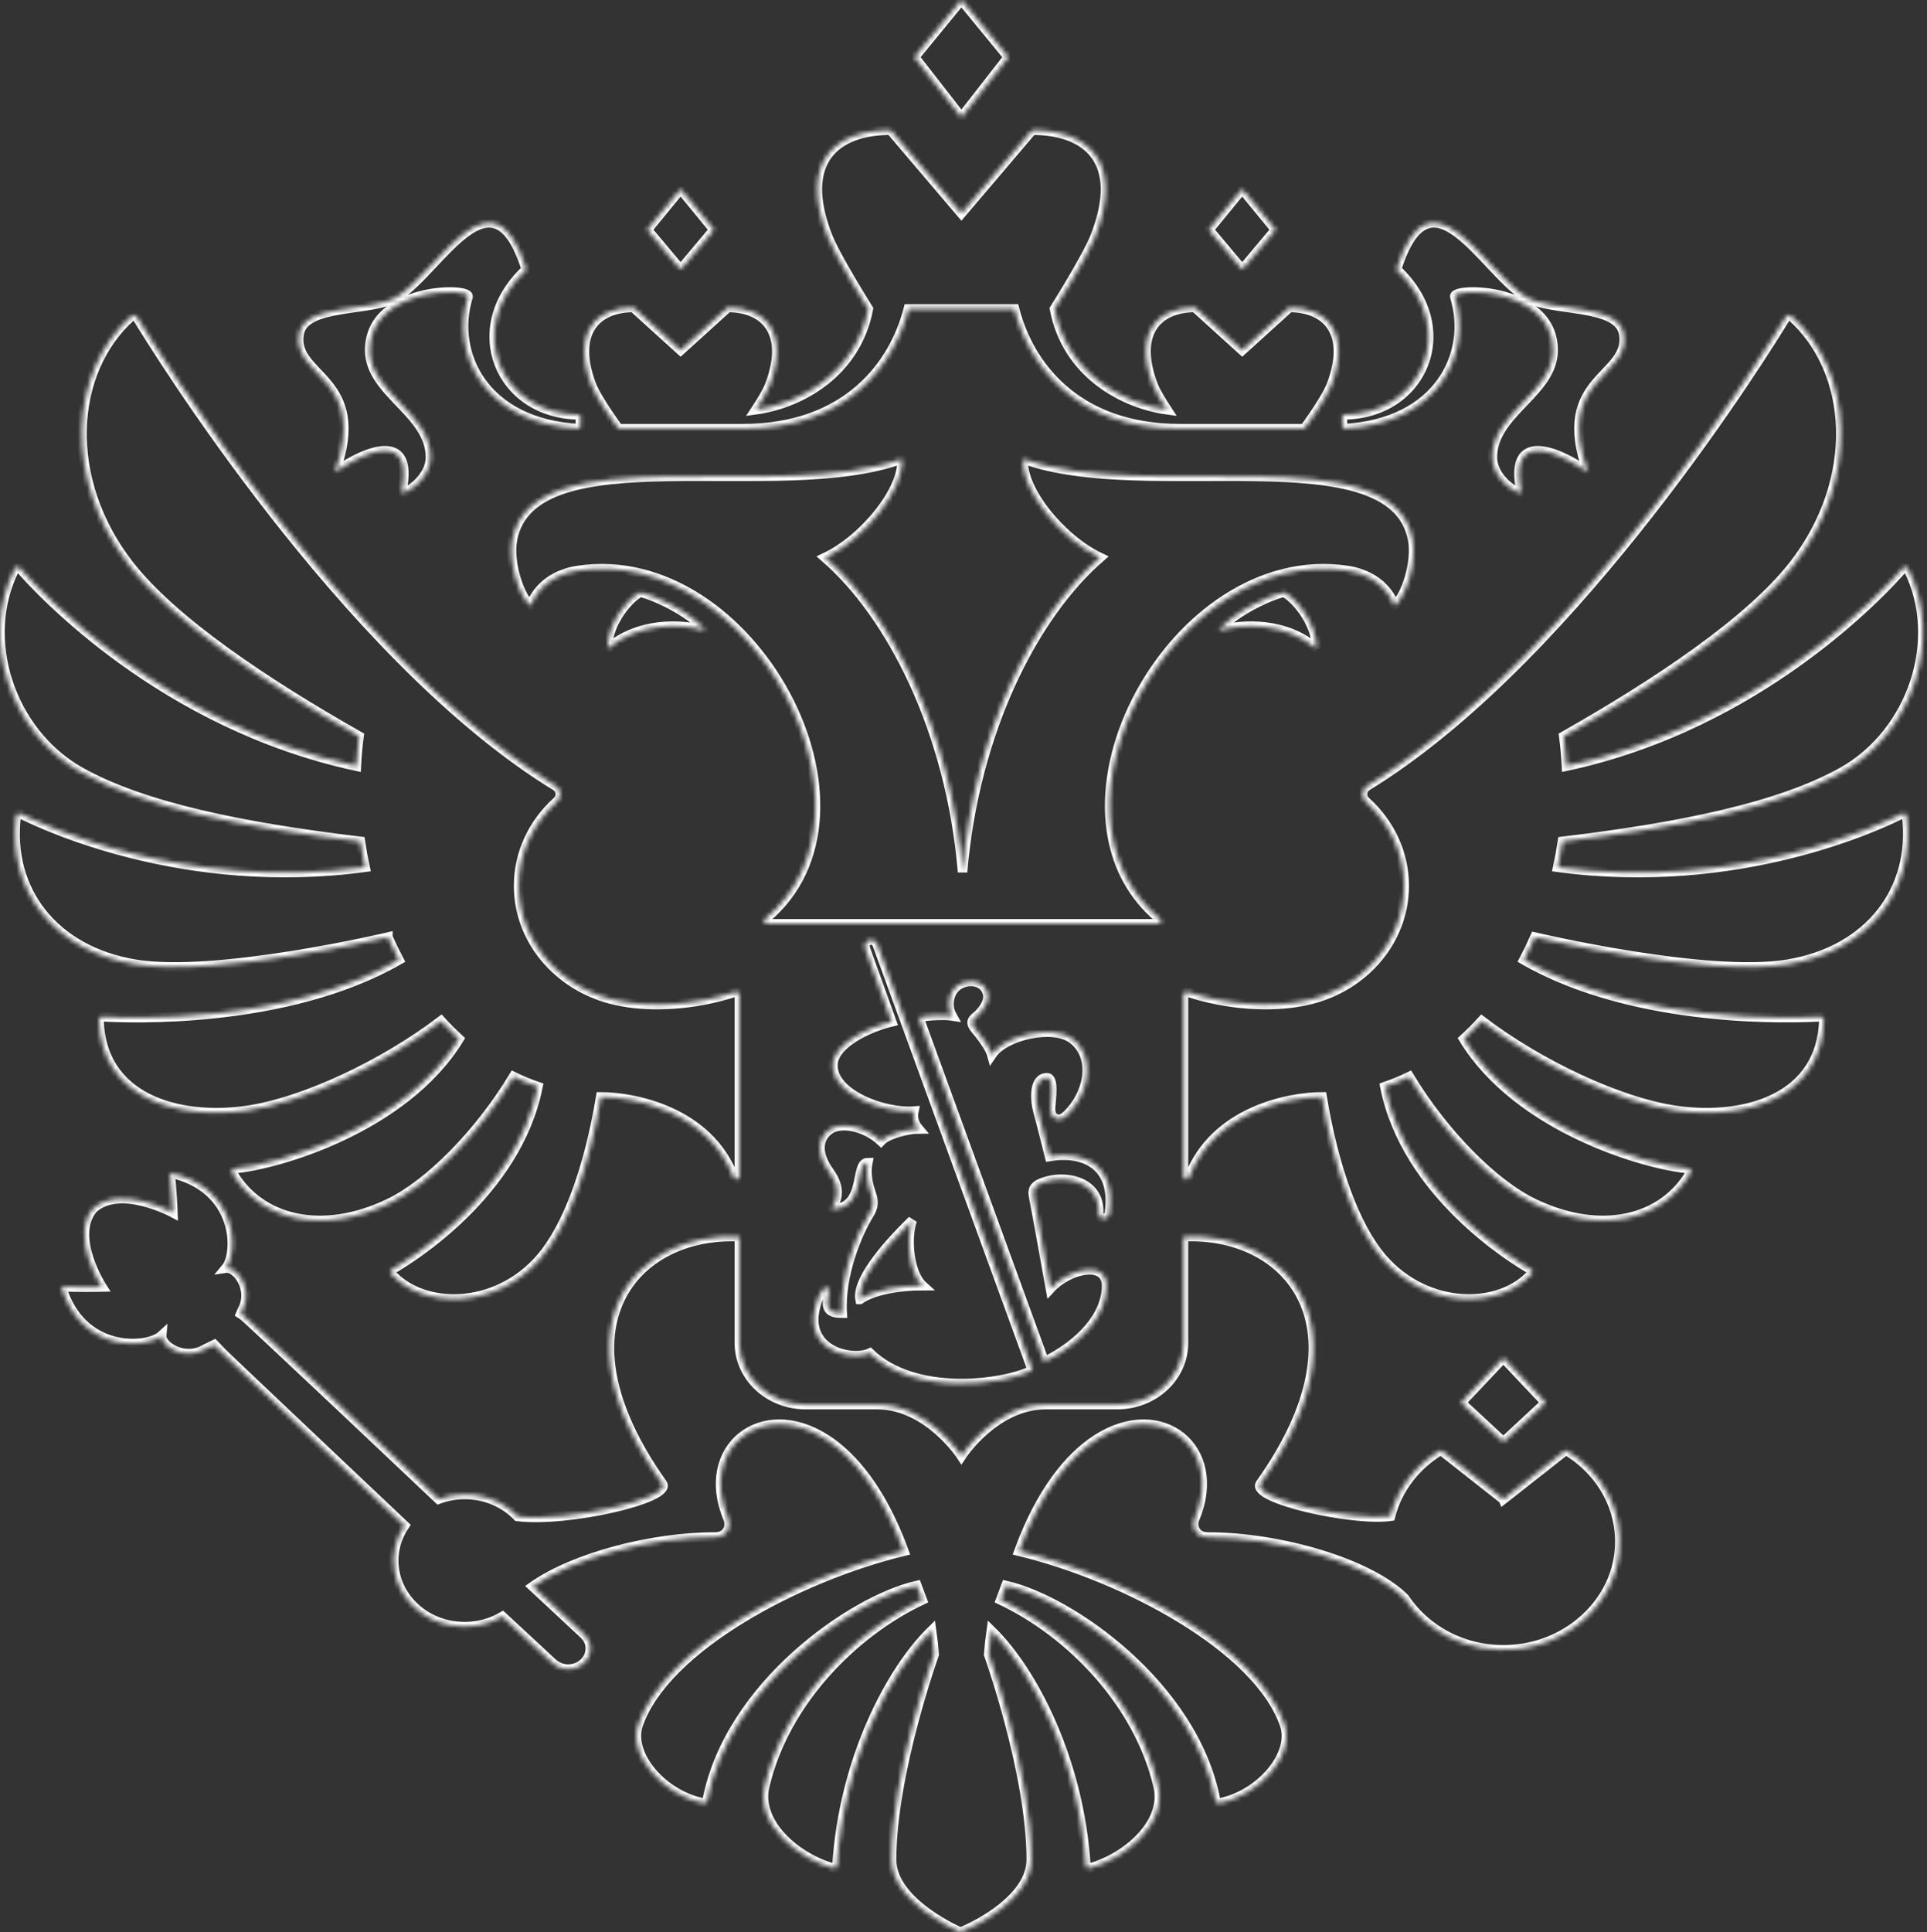 <svg width="409" height="410" viewBox="0 0 409 410" fill="none" xmlns="http://www.w3.org/2000/svg">
<rect x="0" y="0" width="409" height="410" fill="#333333" stroke="none"/>
<mask id="path-1-inside-1" fill="white">
<path fill-rule="evenodd" clip-rule="evenodd" d="M279.456 137.678C273.076 132.084 263.899 132.212 258.634 133.837C262.084 129.602 270.116 126.129 272.484 125.708C274.287 126.384 279.455 131.696 279.455 137.677L279.456 137.678ZM299.828 114.515C295.632 92.069 243.468 106.941 217.198 97.407C216.694 103.95 225.285 114.435 233.503 118.315C219.456 130.505 206.845 155.066 204.301 185.072C201.764 155.066 189.153 130.505 175.107 118.315C183.324 114.435 191.922 103.95 191.412 97.407C165.142 106.941 112.977 92.069 108.774 114.515C107.89 119.265 110.175 126.505 112.645 128.585C113.086 127.08 115.393 122.155 122.664 121.051C159.415 115.499 190.099 172.14 162.402 195.041C161.98 195.389 162.217 196.032 162.789 196.032H245.826C246.391 196.032 246.63 195.389 246.215 195.041C218.51 172.14 249.194 115.499 285.945 121.051C293.223 122.155 295.521 127.08 295.964 128.585C298.433 126.505 300.719 119.265 299.828 114.514V114.515ZM308.766 62.998C308.106 60.878 329.655 60.825 329.655 74.312C329.655 83.351 316.766 87.632 316.766 97.013C316.766 101.382 321.466 104.586 322.908 104.586C319.588 89.526 333.315 97.407 337.022 100.224C329.656 79.971 346.239 80.099 344.607 70.813C343.471 64.323 329.057 66.284 323.84 62.998C314.583 57.171 303.632 34.497 296.414 57.171C309.869 69.663 302.04 88.047 284.96 88.047C284.96 88.047 284.864 90.743 285.021 90.957C305.393 89.96 312.494 74.988 308.767 62.998H308.766ZM71.091 100.224C74.799 97.407 88.525 89.526 85.213 104.586C86.647 104.586 91.348 101.382 91.348 97.013C91.348 87.632 78.458 83.351 78.458 74.312C78.458 60.824 100.007 60.878 99.346 62.998C95.626 74.987 102.728 89.961 123.099 90.957C123.249 90.743 123.153 88.047 123.153 88.047C106.081 88.047 98.251 69.662 111.699 57.171C104.482 34.497 93.531 57.171 84.274 62.998C79.057 66.284 64.643 64.323 63.507 70.813C61.881 80.099 78.457 79.972 71.09 100.224H71.091ZM128.935 137.677C135.322 132.084 144.498 132.211 149.757 133.837C146.321 129.601 138.275 126.129 135.914 125.707C134.112 126.383 128.936 131.696 128.936 137.677L128.935 137.677ZM213.994 12.117L204.056 0L194.119 12.117L204.057 24.868L213.995 12.117H213.994ZM270.723 48.754L263.655 40.143L256.595 48.754L263.655 57.17L270.723 48.754V48.754ZM328.043 297.653L319.085 288.172L310.126 297.653L319.085 305.968L328.043 297.651V297.653ZM151.525 48.753L144.457 40.142L137.396 48.753L144.457 57.17L151.524 48.753H151.525ZM131.281 90.956H157.639C179.8 90.956 189.772 77.355 192.785 65.559H215.334C218.348 77.355 228.311 90.957 250.48 90.957H276.838C276.838 90.957 281.449 84.701 282.604 81.604C286.768 70.457 281.449 65.259 273.688 65.259L263.655 74.351L253.622 65.259C245.861 65.259 240.542 70.457 244.705 81.604C245.235 83.03 246.508 85.123 247.711 86.963C238.358 85.678 226.42 79.276 223.801 65.559C223.801 65.559 230.712 54.581 232.447 50.138C238.678 34.162 230.72 27.631 219.081 27.631L204.056 45.295L189.031 27.631C177.393 27.631 169.434 34.162 175.672 50.138C177.4 54.581 184.318 65.56 184.318 65.56C181.692 79.276 169.755 85.678 160.402 86.963C161.613 85.123 162.878 83.03 163.408 81.605C167.564 70.458 162.259 65.259 154.49 65.259L144.458 74.352L134.425 65.259C126.658 65.259 121.352 70.458 125.509 81.605C126.664 84.702 131.283 90.957 131.283 90.957L131.281 90.956ZM403.789 172.661C398.701 175.237 368.854 189.219 330.62 184.048C331.016 182.224 331.352 180.387 331.627 178.541C357.073 175.497 377.758 171.182 390.94 163.849C405.966 155.486 412.537 135.522 404.952 120.669C404.756 120.294 404.212 120.228 403.94 120.541C399.784 125.326 373.65 153.754 332.478 162.591C332.373 160.459 332.177 158.332 331.893 156.215C351.89 144.874 371.413 131.807 380.711 119.859C394.765 101.794 393.471 78.753 380.099 67.004C379.96 66.885 379.777 66.831 379.596 66.857C379.415 66.883 379.253 66.985 379.153 67.138C374.923 74.116 335.322 138.124 291.843 165.755C291.313 166.094 290.778 166.427 290.239 166.752C288.993 167.509 288.858 169.127 289.919 170.091C294.931 174.633 298.047 180.956 298.047 187.975C298.047 200.178 288.64 210.327 276.206 212.528C269.886 213.752 260.764 213.397 252.004 210.501C251.609 210.374 251.201 210.634 251.201 211.029V249.681C251.201 250.302 252.147 250.456 252.371 249.86C257.696 235.751 273.64 232.753 280.613 232.753C283.123 247.833 287.605 260.325 293.428 267.048C302.908 277.974 318.391 277.82 325.104 270.267C325.215 270.142 325.263 269.973 325.233 269.808C325.204 269.644 325.101 269.502 324.954 269.423C321.01 267.156 298.44 253.3 293.923 230.592C295.707 229.977 297.447 229.281 299.114 228.457C306.399 240.514 317.003 251.252 325.539 255.353C339.878 262.232 353.006 258.886 358.828 248.817C359.039 248.462 358.781 248.021 358.352 247.981C349.482 247.271 322.261 239.47 310.67 220.463C311.997 219.244 313.296 217.973 314.507 216.622C326.634 225.855 343.783 234.017 356.061 235.683C370.426 237.637 386.703 233.054 387.098 216.348C387.105 216.013 386.805 215.738 386.453 215.76C381.343 216.066 347.531 217.539 323.438 203.709C324.275 202.118 325.055 200.498 325.778 198.852C325.778 198.852 362.183 207.456 379.432 204.605C396.573 201.776 406.613 188.997 404.674 173.101C404.62 172.705 404.158 172.471 403.79 172.659L403.789 172.661ZM82.334 198.854C83.059 200.5 83.841 202.12 84.68 203.711C60.595 217.534 26.796 216.075 21.668 215.761C21.307 215.74 21.008 216.028 21.014 216.356C21.417 233.056 37.687 237.638 52.052 235.685C64.323 234.019 81.478 225.856 93.606 216.624C94.823 217.975 96.116 219.246 97.441 220.464C85.845 239.47 58.63 247.272 49.76 247.982C49.331 248.021 49.08 248.463 49.284 248.818C55.107 258.887 68.235 262.232 82.58 255.354C91.11 251.253 101.714 240.515 109 228.459C110.672 229.281 112.413 229.977 114.189 230.593C109.672 253.301 87.103 267.157 83.158 269.423C83.012 269.504 82.91 269.646 82.881 269.81C82.852 269.973 82.899 270.142 83.008 270.267C89.722 277.821 105.211 277.975 114.691 267.049C120.515 260.325 124.99 247.834 127.5 232.754C134.478 232.754 150.415 235.752 155.741 249.861C155.973 250.457 156.918 250.302 156.918 249.681V211.029C156.918 210.635 156.503 210.374 156.109 210.501C147.348 213.397 138.227 213.753 131.914 212.528C119.474 210.328 110.067 200.178 110.067 187.975C110.067 180.955 113.188 174.626 118.195 170.084C119.262 169.127 119.12 167.507 117.881 166.752C117.338 166.426 116.798 166.094 116.263 165.754C72.811 138.137 33.23 74.176 28.966 67.15C28.767 66.822 28.292 66.756 27.999 67.01C14.647 78.765 13.348 101.8 27.401 119.858C36.699 131.806 56.22 144.873 76.212 156.214C75.93 158.33 75.737 160.457 75.634 162.589C34.495 153.758 8.382 125.376 4.186 120.56C3.907 120.232 3.348 120.299 3.158 120.674C-4.411 135.533 2.159 155.484 17.171 163.847C30.354 171.18 51.038 175.495 76.485 178.539C76.76 180.385 77.095 182.222 77.491 184.046C39.298 189.211 9.464 175.262 4.336 172.665C3.955 172.471 3.492 172.712 3.445 173.114C1.514 189.01 11.546 201.776 28.687 204.605C45.93 207.456 82.334 198.852 82.334 198.852V198.854ZM319.084 318.178L305.82 307.741C300.528 310.893 296.637 315.898 295.127 321.765C287.149 322.883 265.395 318.052 267.51 314.848C291.352 281.315 273.115 261.35 251.2 262.461V284.982C251.2 292.214 244.888 298.074 237.113 298.074H221.979C211.123 298.074 204.056 308.987 204.056 308.987C204.056 308.987 196.99 298.074 186.133 298.074H170.999C163.218 298.074 156.919 292.214 156.919 284.982V262.462C135.003 261.352 116.753 281.316 140.602 314.849C142.697 318.02 120.338 323.098 109.85 321.813C107.088 318.949 103.102 317.143 98.639 317.143C96.742 317.144 94.861 317.481 93.082 318.14C93.082 318.14 51.87 279.121 51.114 278.74L51.455 277.95C53.801 273.562 50.21 268.778 47.938 269.113C50.577 265.948 50.7 252.092 36.062 248.887C36.49 251.67 36.708 257.351 36.708 257.351C36.708 257.351 25.41 251.242 19.737 256.514C14.752 262.416 21.669 273.12 21.669 273.12C21.669 273.12 15.888 273.26 13.038 273.019C17.228 287.19 31.281 286.186 34.322 283.39C34.123 285.645 39.206 288.856 43.511 286.28L45.402 285.363C45.736 285.811 85.874 323.734 85.874 323.734C84.03 326.47 83.153 329.829 83.758 333.408C84.71 339.002 89.371 343.638 95.323 344.842C99.525 345.686 103.477 344.869 106.647 343.015L117.272 352.878C118.218 353.734 119.497 354.269 120.924 354.169C123.523 353.994 125.468 351.887 125.271 349.472C125.19 348.381 124.632 347.446 123.863 346.736C123.693 346.548 113.041 336.659 113.041 336.659C121.828 330.497 138.201 326.156 151.791 326.156C154.179 326.156 155.301 324.136 154.478 322.154C148.322 307.348 161.559 296.624 175.251 305.355C181.224 309.162 187.291 316.662 191.862 329.173C169.395 334.613 141.188 349.598 135.481 365.957C133.284 372.274 140.542 380.884 149.357 382.617C149.513 382.652 149.676 382.622 149.81 382.535C149.944 382.449 150.038 382.312 150.071 382.155C154.676 357.734 180.938 339.536 194.604 336.445C195.291 338.284 195.066 337.689 195.753 339.522C180.87 346.561 166.437 361.407 162.314 379.056C160.423 387.138 169.436 394.424 176.877 396.419C177.251 396.519 177.619 396.258 177.639 395.897C179.054 373.577 188.91 354.623 197.739 345.999C197.981 347.684 198.162 349.378 198.283 351.077C198.283 351.077 189.244 376.267 189.244 394.646C189.244 403.195 201.95 409.164 203.827 410C206.174 409.164 218.873 403.195 218.873 394.646C218.873 376.266 209.833 351.077 209.833 351.077C209.957 349.378 210.141 347.684 210.385 345.999C219.207 354.623 229.069 373.57 230.477 395.889C230.498 396.251 230.872 396.519 231.238 396.418C238.687 394.425 247.693 387.139 245.809 379.057C241.679 361.408 227.253 346.562 212.37 339.523C213.05 337.69 212.825 338.285 213.513 336.445C227.185 339.536 253.441 357.734 258.045 382.154C258.079 382.311 258.173 382.447 258.307 382.534C258.441 382.621 258.604 382.65 258.76 382.617C267.568 380.884 274.84 372.273 272.629 365.958C266.936 349.599 238.721 334.614 216.254 329.173C220.832 316.662 226.899 309.162 232.871 305.355C246.557 296.625 259.793 307.35 253.638 322.156C252.814 324.136 253.93 326.156 256.324 326.156C271.696 326.156 290.633 331.709 298.128 339.156C302.917 346.341 311.766 350.938 321.752 349.953C333.097 348.844 342.349 340.319 343.627 329.783C344.743 320.549 339.968 312.26 332.357 307.744L319.085 318.181L319.084 318.178ZM221.319 250.919C226.046 249.167 233.454 250.585 233.202 257.409C233.141 258.954 235.312 258.954 235.468 257.375C236.882 247.159 229.978 244.214 222.755 245.412C221.857 241.899 221.123 238.829 220.286 235.785C219.62 233.323 219.374 228.699 222.225 228.699C223.762 228.699 223.143 233.002 223.001 234.854C222.871 236.48 223.456 237.464 224.776 237.511C225.6 237.544 226.627 236.494 227.239 235.797C231.375 231.121 232.334 223.882 227.491 220.391C223.438 217.459 213.288 219.641 210.498 223.815C210.078 222.243 208.064 219.647 207.097 218.516C206.159 217.413 205.915 216.656 207.214 215.687C207.826 215.218 209.676 213.379 209.676 211.478C209.676 210.354 208.805 208.28 206.037 208.28C203.854 208.28 201.426 209.792 201.426 213.164C201.426 213.914 201.609 214.718 202.092 215.581C200.711 215.352 196.963 215.446 195.038 215.921L221.655 288.961C229.273 285.201 234.857 279.247 234.857 272.858C234.857 267.411 226.837 269.218 222.94 273.466C221.688 266.562 220.572 260.186 219.355 253.829C219.023 252.076 219.913 251.448 221.321 250.919L221.319 250.919ZM183.684 201.303L189.275 216.838C184.487 217.976 176.787 221.468 176.787 226.09C176.787 232.247 187.677 236.254 193.976 235.772C193.663 237.177 194.024 238.428 195.003 239.572C192.718 239.572 188.406 240.636 186.99 242.161C183.651 239.05 178.426 237.919 175.943 239.813C173.448 241.72 173.374 244.951 175.978 248.604C177.794 251.133 178.474 253.629 176.434 256.559C184.025 256.559 181.228 246.691 184.201 246.691C183.814 248.604 184.052 250.819 184.916 253.274C185.487 254.906 185.487 256.064 184.508 257.636C182.06 261.551 178.251 270.542 178.767 278.671C176.278 278.657 175.013 278.048 175.89 274.65C176.216 273.384 175.435 272.482 174.401 274.041C173.258 275.761 172.707 278.698 172.707 279.954C172.707 287.194 181.331 288.653 184.623 287.121C194.147 296.336 212.852 293.878 219.117 290.787L186.182 200.419C185.508 198.713 183.094 199.529 183.685 201.302L183.684 201.303ZM182.541 275.741C181.861 272.02 187.037 265.37 193.622 258.954C192.22 263.135 193.091 270.341 195.839 272.824C191.063 272.824 185.391 273.72 182.542 275.741H182.541Z"/>
</mask>
<path fill-rule="evenodd" clip-rule="evenodd" d="M279.456 137.678C273.076 132.084 263.899 132.212 258.634 133.837C262.084 129.602 270.116 126.129 272.484 125.708C274.287 126.384 279.455 131.696 279.455 137.677L279.456 137.678ZM299.828 114.515C295.632 92.069 243.468 106.941 217.198 97.407C216.694 103.95 225.285 114.435 233.503 118.315C219.456 130.505 206.845 155.066 204.301 185.072C201.764 155.066 189.153 130.505 175.107 118.315C183.324 114.435 191.922 103.95 191.412 97.407C165.142 106.941 112.977 92.069 108.774 114.515C107.89 119.265 110.175 126.505 112.645 128.585C113.086 127.08 115.393 122.155 122.664 121.051C159.415 115.499 190.099 172.14 162.402 195.041C161.98 195.389 162.217 196.032 162.789 196.032H245.826C246.391 196.032 246.63 195.389 246.215 195.041C218.51 172.14 249.194 115.499 285.945 121.051C293.223 122.155 295.521 127.08 295.964 128.585C298.433 126.505 300.719 119.265 299.828 114.514V114.515ZM308.766 62.998C308.106 60.878 329.655 60.825 329.655 74.312C329.655 83.351 316.766 87.632 316.766 97.013C316.766 101.382 321.466 104.586 322.908 104.586C319.588 89.526 333.315 97.407 337.022 100.224C329.656 79.971 346.239 80.099 344.607 70.813C343.471 64.323 329.057 66.284 323.84 62.998C314.583 57.171 303.632 34.497 296.414 57.171C309.869 69.663 302.04 88.047 284.96 88.047C284.96 88.047 284.864 90.743 285.021 90.957C305.393 89.96 312.494 74.988 308.767 62.998H308.766ZM71.091 100.224C74.799 97.407 88.525 89.526 85.213 104.586C86.647 104.586 91.348 101.382 91.348 97.013C91.348 87.632 78.458 83.351 78.458 74.312C78.458 60.824 100.007 60.878 99.346 62.998C95.626 74.987 102.728 89.961 123.099 90.957C123.249 90.743 123.153 88.047 123.153 88.047C106.081 88.047 98.251 69.662 111.699 57.171C104.482 34.497 93.531 57.171 84.274 62.998C79.057 66.284 64.643 64.323 63.507 70.813C61.881 80.099 78.457 79.972 71.09 100.224H71.091ZM128.935 137.677C135.322 132.084 144.498 132.211 149.757 133.837C146.321 129.601 138.275 126.129 135.914 125.707C134.112 126.383 128.936 131.696 128.936 137.677L128.935 137.677ZM213.994 12.117L204.056 0L194.119 12.117L204.057 24.868L213.995 12.117H213.994ZM270.723 48.754L263.655 40.143L256.595 48.754L263.655 57.17L270.723 48.754V48.754ZM328.043 297.653L319.085 288.172L310.126 297.653L319.085 305.968L328.043 297.651V297.653ZM151.525 48.753L144.457 40.142L137.396 48.753L144.457 57.17L151.524 48.753H151.525ZM131.281 90.956H157.639C179.8 90.956 189.772 77.355 192.785 65.559H215.334C218.348 77.355 228.311 90.957 250.48 90.957H276.838C276.838 90.957 281.449 84.701 282.604 81.604C286.768 70.457 281.449 65.259 273.688 65.259L263.655 74.351L253.622 65.259C245.861 65.259 240.542 70.457 244.705 81.604C245.235 83.03 246.508 85.123 247.711 86.963C238.358 85.678 226.42 79.276 223.801 65.559C223.801 65.559 230.712 54.581 232.447 50.138C238.678 34.162 230.72 27.631 219.081 27.631L204.056 45.295L189.031 27.631C177.393 27.631 169.434 34.162 175.672 50.138C177.4 54.581 184.318 65.56 184.318 65.56C181.692 79.276 169.755 85.678 160.402 86.963C161.613 85.123 162.878 83.03 163.408 81.605C167.564 70.458 162.259 65.259 154.49 65.259L144.458 74.352L134.425 65.259C126.658 65.259 121.352 70.458 125.509 81.605C126.664 84.702 131.283 90.957 131.283 90.957L131.281 90.956ZM403.789 172.661C398.701 175.237 368.854 189.219 330.62 184.048C331.016 182.224 331.352 180.387 331.627 178.541C357.073 175.497 377.758 171.182 390.94 163.849C405.966 155.486 412.537 135.522 404.952 120.669C404.756 120.294 404.212 120.228 403.94 120.541C399.784 125.326 373.65 153.754 332.478 162.591C332.373 160.459 332.177 158.332 331.893 156.215C351.89 144.874 371.413 131.807 380.711 119.859C394.765 101.794 393.471 78.753 380.099 67.004C379.96 66.885 379.777 66.831 379.596 66.857C379.415 66.883 379.253 66.985 379.153 67.138C374.923 74.116 335.322 138.124 291.843 165.755C291.313 166.094 290.778 166.427 290.239 166.752C288.993 167.509 288.858 169.127 289.919 170.091C294.931 174.633 298.047 180.956 298.047 187.975C298.047 200.178 288.64 210.327 276.206 212.528C269.886 213.752 260.764 213.397 252.004 210.501C251.609 210.374 251.201 210.634 251.201 211.029V249.681C251.201 250.302 252.147 250.456 252.371 249.86C257.696 235.751 273.64 232.753 280.613 232.753C283.123 247.833 287.605 260.325 293.428 267.048C302.908 277.974 318.391 277.82 325.104 270.267C325.215 270.142 325.263 269.973 325.233 269.808C325.204 269.644 325.101 269.502 324.954 269.423C321.01 267.156 298.44 253.3 293.923 230.592C295.707 229.977 297.447 229.281 299.114 228.457C306.399 240.514 317.003 251.252 325.539 255.353C339.878 262.232 353.006 258.886 358.828 248.817C359.039 248.462 358.781 248.021 358.352 247.981C349.482 247.271 322.261 239.47 310.67 220.463C311.997 219.244 313.296 217.973 314.507 216.622C326.634 225.855 343.783 234.017 356.061 235.683C370.426 237.637 386.703 233.054 387.098 216.348C387.105 216.013 386.805 215.738 386.453 215.76C381.343 216.066 347.531 217.539 323.438 203.709C324.275 202.118 325.055 200.498 325.778 198.852C325.778 198.852 362.183 207.456 379.432 204.605C396.573 201.776 406.613 188.997 404.674 173.101C404.62 172.705 404.158 172.471 403.79 172.659L403.789 172.661ZM82.334 198.854C83.059 200.5 83.841 202.12 84.68 203.711C60.595 217.534 26.796 216.075 21.668 215.761C21.307 215.74 21.008 216.028 21.014 216.356C21.417 233.056 37.687 237.638 52.052 235.685C64.323 234.019 81.478 225.856 93.606 216.624C94.823 217.975 96.116 219.246 97.441 220.464C85.845 239.47 58.63 247.272 49.76 247.982C49.331 248.021 49.08 248.463 49.284 248.818C55.107 258.887 68.235 262.232 82.58 255.354C91.11 251.253 101.714 240.515 109 228.459C110.672 229.281 112.413 229.977 114.189 230.593C109.672 253.301 87.103 267.157 83.158 269.423C83.012 269.504 82.91 269.646 82.881 269.81C82.852 269.973 82.899 270.142 83.008 270.267C89.722 277.821 105.211 277.975 114.691 267.049C120.515 260.325 124.99 247.834 127.5 232.754C134.478 232.754 150.415 235.752 155.741 249.861C155.973 250.457 156.918 250.302 156.918 249.681V211.029C156.918 210.635 156.503 210.374 156.109 210.501C147.348 213.397 138.227 213.753 131.914 212.528C119.474 210.328 110.067 200.178 110.067 187.975C110.067 180.955 113.188 174.626 118.195 170.084C119.262 169.127 119.12 167.507 117.881 166.752C117.338 166.426 116.798 166.094 116.263 165.754C72.811 138.137 33.23 74.176 28.966 67.15C28.767 66.822 28.292 66.756 27.999 67.01C14.647 78.765 13.348 101.8 27.401 119.858C36.699 131.806 56.22 144.873 76.212 156.214C75.93 158.33 75.737 160.457 75.634 162.589C34.495 153.758 8.382 125.376 4.186 120.56C3.907 120.232 3.348 120.299 3.158 120.674C-4.411 135.533 2.159 155.484 17.171 163.847C30.354 171.18 51.038 175.495 76.485 178.539C76.76 180.385 77.095 182.222 77.491 184.046C39.298 189.211 9.464 175.262 4.336 172.665C3.955 172.471 3.492 172.712 3.445 173.114C1.514 189.01 11.546 201.776 28.687 204.605C45.93 207.456 82.334 198.852 82.334 198.852V198.854ZM319.084 318.178L305.82 307.741C300.528 310.893 296.637 315.898 295.127 321.765C287.149 322.883 265.395 318.052 267.51 314.848C291.352 281.315 273.115 261.35 251.2 262.461V284.982C251.2 292.214 244.888 298.074 237.113 298.074H221.979C211.123 298.074 204.056 308.987 204.056 308.987C204.056 308.987 196.99 298.074 186.133 298.074H170.999C163.218 298.074 156.919 292.214 156.919 284.982V262.462C135.003 261.352 116.753 281.316 140.602 314.849C142.697 318.02 120.338 323.098 109.85 321.813C107.088 318.949 103.102 317.143 98.639 317.143C96.742 317.144 94.861 317.481 93.082 318.14C93.082 318.14 51.87 279.121 51.114 278.74L51.455 277.95C53.801 273.562 50.21 268.778 47.938 269.113C50.577 265.948 50.7 252.092 36.062 248.887C36.49 251.67 36.708 257.351 36.708 257.351C36.708 257.351 25.41 251.242 19.737 256.514C14.752 262.416 21.669 273.12 21.669 273.12C21.669 273.12 15.888 273.26 13.038 273.019C17.228 287.19 31.281 286.186 34.322 283.39C34.123 285.645 39.206 288.856 43.511 286.28L45.402 285.363C45.736 285.811 85.874 323.734 85.874 323.734C84.03 326.47 83.153 329.829 83.758 333.408C84.71 339.002 89.371 343.638 95.323 344.842C99.525 345.686 103.477 344.869 106.647 343.015L117.272 352.878C118.218 353.734 119.497 354.269 120.924 354.169C123.523 353.994 125.468 351.887 125.271 349.472C125.19 348.381 124.632 347.446 123.863 346.736C123.693 346.548 113.041 336.659 113.041 336.659C121.828 330.497 138.201 326.156 151.791 326.156C154.179 326.156 155.301 324.136 154.478 322.154C148.322 307.348 161.559 296.624 175.251 305.355C181.224 309.162 187.291 316.662 191.862 329.173C169.395 334.613 141.188 349.598 135.481 365.957C133.284 372.274 140.542 380.884 149.357 382.617C149.513 382.652 149.676 382.622 149.81 382.535C149.944 382.449 150.038 382.312 150.071 382.155C154.676 357.734 180.938 339.536 194.604 336.445C195.291 338.284 195.066 337.689 195.753 339.522C180.87 346.561 166.437 361.407 162.314 379.056C160.423 387.138 169.436 394.424 176.877 396.419C177.251 396.519 177.619 396.258 177.639 395.897C179.054 373.577 188.91 354.623 197.739 345.999C197.981 347.684 198.162 349.378 198.283 351.077C198.283 351.077 189.244 376.267 189.244 394.646C189.244 403.195 201.95 409.164 203.827 410C206.174 409.164 218.873 403.195 218.873 394.646C218.873 376.266 209.833 351.077 209.833 351.077C209.957 349.378 210.141 347.684 210.385 345.999C219.207 354.623 229.069 373.57 230.477 395.889C230.498 396.251 230.872 396.519 231.238 396.418C238.687 394.425 247.693 387.139 245.809 379.057C241.679 361.408 227.253 346.562 212.37 339.523C213.05 337.69 212.825 338.285 213.513 336.445C227.185 339.536 253.441 357.734 258.045 382.154C258.079 382.311 258.173 382.447 258.307 382.534C258.441 382.621 258.604 382.65 258.76 382.617C267.568 380.884 274.84 372.273 272.629 365.958C266.936 349.599 238.721 334.614 216.254 329.173C220.832 316.662 226.899 309.162 232.871 305.355C246.557 296.625 259.793 307.35 253.638 322.156C252.814 324.136 253.93 326.156 256.324 326.156C271.696 326.156 290.633 331.709 298.128 339.156C302.917 346.341 311.766 350.938 321.752 349.953C333.097 348.844 342.349 340.319 343.627 329.783C344.743 320.549 339.968 312.26 332.357 307.744L319.085 318.181L319.084 318.178ZM221.319 250.919C226.046 249.167 233.454 250.585 233.202 257.409C233.141 258.954 235.312 258.954 235.468 257.375C236.882 247.159 229.978 244.214 222.755 245.412C221.857 241.899 221.123 238.829 220.286 235.785C219.62 233.323 219.374 228.699 222.225 228.699C223.762 228.699 223.143 233.002 223.001 234.854C222.871 236.48 223.456 237.464 224.776 237.511C225.6 237.544 226.627 236.494 227.239 235.797C231.375 231.121 232.334 223.882 227.491 220.391C223.438 217.459 213.288 219.641 210.498 223.815C210.078 222.243 208.064 219.647 207.097 218.516C206.159 217.413 205.915 216.656 207.214 215.687C207.826 215.218 209.676 213.379 209.676 211.478C209.676 210.354 208.805 208.28 206.037 208.28C203.854 208.28 201.426 209.792 201.426 213.164C201.426 213.914 201.609 214.718 202.092 215.581C200.711 215.352 196.963 215.446 195.038 215.921L221.655 288.961C229.273 285.201 234.857 279.247 234.857 272.858C234.857 267.411 226.837 269.218 222.94 273.466C221.688 266.562 220.572 260.186 219.355 253.829C219.023 252.076 219.913 251.448 221.321 250.919L221.319 250.919ZM183.684 201.303L189.275 216.838C184.487 217.976 176.787 221.468 176.787 226.09C176.787 232.247 187.677 236.254 193.976 235.772C193.663 237.177 194.024 238.428 195.003 239.572C192.718 239.572 188.406 240.636 186.99 242.161C183.651 239.05 178.426 237.919 175.943 239.813C173.448 241.72 173.374 244.951 175.978 248.604C177.794 251.133 178.474 253.629 176.434 256.559C184.025 256.559 181.228 246.691 184.201 246.691C183.814 248.604 184.052 250.819 184.916 253.274C185.487 254.906 185.487 256.064 184.508 257.636C182.06 261.551 178.251 270.542 178.767 278.671C176.278 278.657 175.013 278.048 175.89 274.65C176.216 273.384 175.435 272.482 174.401 274.041C173.258 275.761 172.707 278.698 172.707 279.954C172.707 287.194 181.331 288.653 184.623 287.121C194.147 296.336 212.852 293.878 219.117 290.787L186.182 200.419C185.508 198.713 183.094 199.529 183.685 201.302L183.684 201.303ZM182.541 275.741C181.861 272.02 187.037 265.37 193.622 258.954C192.22 263.135 193.091 270.341 195.839 272.824C191.063 272.824 185.391 273.72 182.542 275.741H182.541Z" stroke="white" stroke-width="2" mask="url(#path-1-inside-1)"/>
</svg>
